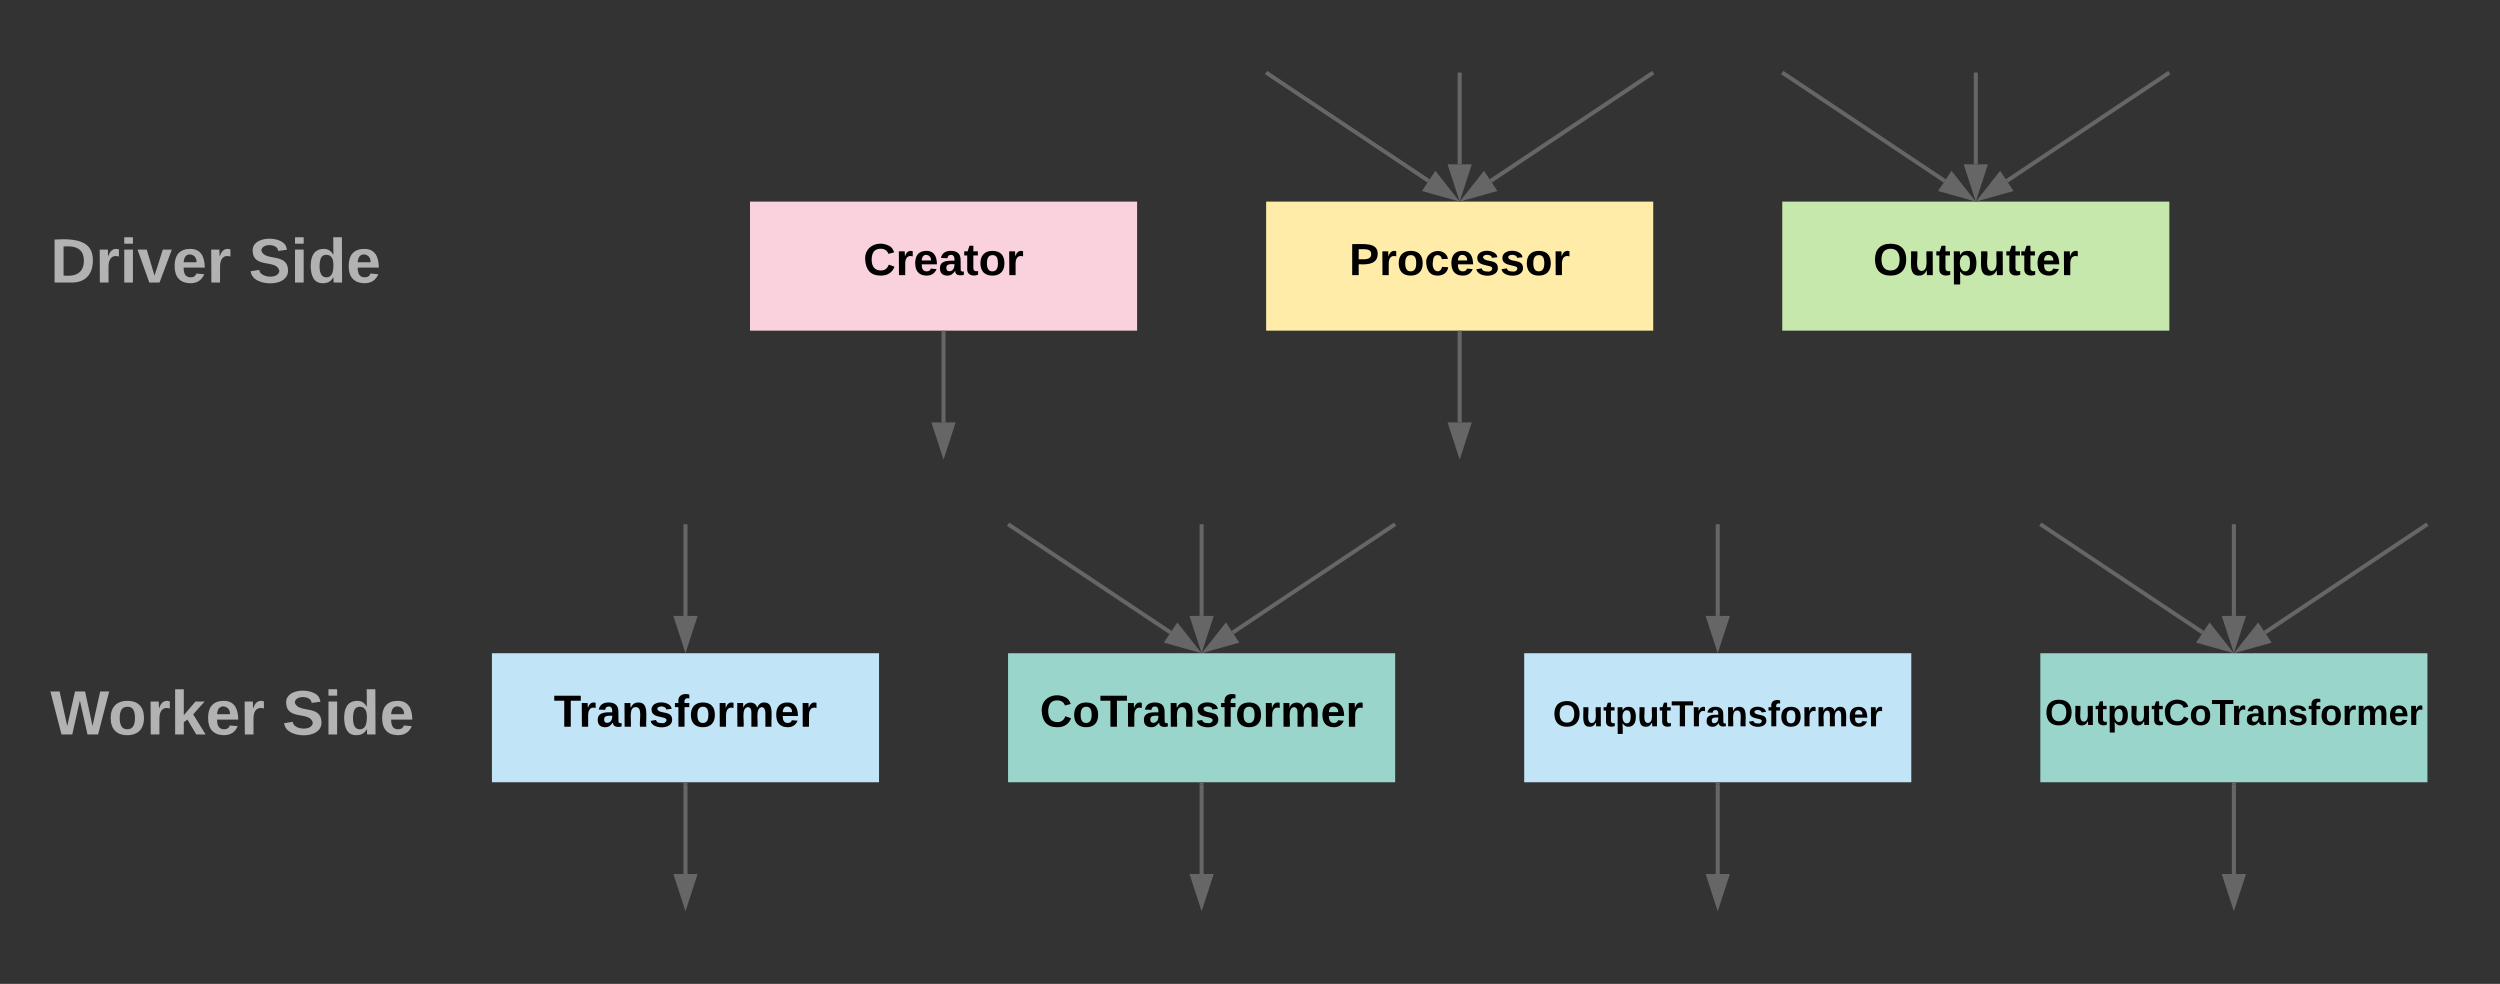 <svg xmlns="http://www.w3.org/2000/svg" xmlns:xlink="http://www.w3.org/1999/xlink" xmlns:lucid="lucid" width="1240" height="488"><rect width="100%" height="100%" fill="#333333" stroke="none"/><g transform="translate(-12 -28)" lucid:page-tab-id="dsm7UA06_lkG"><path d="M32 48h1200v448H32z" stroke="#000" stroke-opacity="0" stroke-width="2" fill-opacity="0"/><path d="M384 128h192v64H384z" stroke="#000" stroke-opacity="0" stroke-width="2" fill="#f9d2de"/><use xlink:href="#a" transform="matrix(1,0,0,1,389,133) translate(51.192 31.456)"/><path d="M480 193v44.5" stroke="#666" stroke-width="2" fill="none"/><path d="M481 193.03h-2V192h2z" fill="#666"/><path d="M480 252.76l-4.64-14.26h9.28z" stroke="#666" stroke-width="2" fill="#666"/><path d="M640 128h192v64H640z" stroke="#000" stroke-opacity="0" stroke-width="2" fill="#ffeca9"/><use xlink:href="#b" transform="matrix(1,0,0,1,645,133) translate(36.198 31.456)"/><path d="M736 193v44.5" stroke="#666" stroke-width="2" fill="none"/><path d="M737 193.03h-2V192h2z" fill="#666"/><path d="M736 252.76l-4.64-14.26h9.28z" stroke="#666" stroke-width="2" fill="#666"/><path d="M640.83 64.55l79.78 53.2M640.85 64.57L640 64" stroke="#666" stroke-width="2" fill="none"/><path d="M733.3 126.2l-14.43-4.05 5.14-7.72z" stroke="#666" stroke-width="2" fill="#666"/><path d="M736 65v44.5M736 65.03V64" stroke="#666" stroke-width="2" fill="none"/><path d="M736 124.76l-4.64-14.26h9.28z" stroke="#666" stroke-width="2" fill="#666"/><path d="M831.17 64.55l-79.78 53.2M831.15 64.57L832 64" stroke="#666" stroke-width="2" fill="none"/><path d="M738.7 126.2l9.3-11.77 5.13 7.72z" stroke="#666" stroke-width="2" fill="#666"/><path d="M896 128h192v64H896z" stroke="#000" stroke-opacity="0" stroke-width="2" fill="#c7e8ac"/><use xlink:href="#c" transform="matrix(1,0,0,1,901,133) translate(40.064 31.456)"/><path d="M896.83 64.55l79.78 53.2M896.85 64.57L896 64" stroke="#666" stroke-width="2" fill="none"/><path d="M989.3 126.2l-14.43-4.05 5.14-7.72z" stroke="#666" stroke-width="2" fill="#666"/><path d="M992 65v44.5M992 65.03V64" stroke="#666" stroke-width="2" fill="none"/><path d="M992 124.76l-4.64-14.26h9.28z" stroke="#666" stroke-width="2" fill="#666"/><path d="M1087.17 64.55l-79.78 53.2M1087.15 64.57l.85-.57" stroke="#666" stroke-width="2" fill="none"/><path d="M994.7 126.2l9.3-11.77 5.13 7.72z" stroke="#666" stroke-width="2" fill="#666"/><path d="M256 352h192v64H256z" stroke="#000" stroke-opacity="0" stroke-width="2" fill="#c1e4f7"/><use xlink:href="#d" transform="matrix(1,0,0,1,261,357) translate(25.662 31.456)"/><path d="M352 417v44.5" stroke="#666" stroke-width="2" fill="none"/><path d="M353 417.03h-2V416h2z" fill="#666"/><path d="M352 476.76l-4.64-14.26h9.28z" stroke="#666" stroke-width="2" fill="#666"/><path d="M512 352h192v64H512z" stroke="#000" stroke-opacity="0" stroke-width="2" fill="#99d5ca"/><use xlink:href="#e" transform="matrix(1,0,0,1,517,357) translate(10.761 31.456)"/><path d="M608 417v44.5" stroke="#666" stroke-width="2" fill="none"/><path d="M609 417.03h-2V416h2z" fill="#666"/><path d="M608 476.76l-4.64-14.26h9.28z" stroke="#666" stroke-width="2" fill="#666"/><path d="M512.83 288.55l79.78 53.2M512.85 288.57L512 288" stroke="#666" stroke-width="2" fill="none"/><path d="M605.3 350.2l-14.43-4.05 5.14-7.72z" stroke="#666" stroke-width="2" fill="#666"/><path d="M608 289v44.5M608 289.03V288" stroke="#666" stroke-width="2" fill="none"/><path d="M608 348.76l-4.64-14.26h9.28z" stroke="#666" stroke-width="2" fill="#666"/><path d="M703.17 288.55l-79.78 53.2M703.15 288.57l.85-.57" stroke="#666" stroke-width="2" fill="none"/><path d="M610.7 350.2l9.3-11.77 5.13 7.72z" stroke="#666" stroke-width="2" fill="#666"/><path d="M352 289v44.5M352 289.03V288" stroke="#666" stroke-width="2" fill="none"/><path d="M352 348.76l-4.64-14.26h9.28z" stroke="#666" stroke-width="2" fill="#666"/><path d="M32 132h176v60H32z" stroke="#000" stroke-opacity="0" stroke-width="2" fill="#fff" fill-opacity="0"/><use xlink:href="#f" transform="matrix(1,0,0,1,37,137) translate(0 31.139)"/><use xlink:href="#g" transform="matrix(1,0,0,1,37,137) translate(98.432 31.139)"/><path d="M32 343.67h192v84.66H32z" stroke="#000" stroke-opacity="0" stroke-width="2" fill="#fff" fill-opacity="0"/><use xlink:href="#h" transform="matrix(1,0,0,1,37,348.667) translate(0 43.639)"/><use xlink:href="#g" transform="matrix(1,0,0,1,37,348.667) translate(115.025 43.639)"/><path d="M768 352h192v64H768z" stroke="#000" stroke-opacity="0" stroke-width="2" fill="#c1e4f7"/><use xlink:href="#i" transform="matrix(1,0,0,1,773,357) translate(9.225 31.275)"/><path d="M864 417v44.5" stroke="#666" stroke-width="2" fill="none"/><path d="M865 417.03h-2V416h2z" fill="#666"/><path d="M864 476.76l-4.64-14.26h9.28z" stroke="#666" stroke-width="2" fill="#666"/><path d="M1024 352h192v64h-192z" stroke="#000" stroke-opacity="0" stroke-width="2" fill="#99d5ca"/><use xlink:href="#j" transform="matrix(1,0,0,1,1029,357) translate(-2.725 30.6)"/><path d="M1120 417v44.5" stroke="#666" stroke-width="2" fill="none"/><path d="M1121 417.03h-2V416h2z" fill="#666"/><path d="M1120 476.76l-4.64-14.26h9.28z" stroke="#666" stroke-width="2" fill="#666"/><path d="M1024.83 288.55l79.78 53.2M1024.85 288.57l-.85-.57" stroke="#666" stroke-width="2" fill="none"/><path d="M1117.3 350.2l-14.43-4.05 5.14-7.72z" stroke="#666" stroke-width="2" fill="#666"/><path d="M1120 289v44.5M1120 289.03V288" stroke="#666" stroke-width="2" fill="none"/><path d="M1120 348.76l-4.64-14.26h9.28z" stroke="#666" stroke-width="2" fill="#666"/><path d="M1215.17 288.55l-79.78 53.2M1215.15 288.57l.85-.57" stroke="#666" stroke-width="2" fill="none"/><path d="M1122.7 350.2l9.3-11.77 5.13 7.72z" stroke="#666" stroke-width="2" fill="#666"/><path d="M864 289v44.5M864 289.03V288" stroke="#666" stroke-width="2" fill="none"/><path d="M864 348.76l-4.64-14.26h9.28z" stroke="#666" stroke-width="2" fill="#666"/><defs><path d="M67-125c0 53 21 87 73 88 37 1 54-22 65-47l45 17C233-25 199 4 140 4 58 4 20-42 15-125 8-235 124-281 211-232c18 10 29 29 36 50l-46 12c-8-25-30-41-62-41-52 0-71 34-72 86" id="k"/><path d="M135-150c-39-12-60 13-60 57V0H25l-1-190h47c2 13-1 29 3 40 6-28 27-53 61-41v41" id="l"/><path d="M185-48c-13 30-37 53-82 52C43 2 14-33 14-96s30-98 90-98c62 0 83 45 84 108H66c0 31 8 55 39 56 18 0 30-7 34-22zm-45-69c5-46-57-63-70-21-2 6-4 13-4 21h74" id="m"/><path d="M133-34C117-15 103 5 69 4 32 3 11-16 11-54c-1-60 55-63 116-61 1-26-3-47-28-47-18 1-26 9-28 27l-52-2c7-38 36-58 82-57s74 22 75 68l1 82c-1 14 12 18 25 15v27c-30 8-71 5-69-32zm-48 3c29 0 43-24 42-57-32 0-66-3-65 30 0 17 8 27 23 27" id="n"/><path d="M115-3C79 11 28 4 28-45v-112H4v-33h27l15-45h31v45h36v33H77v99c-1 23 16 31 38 25v30" id="o"/><path d="M110-194c64 0 96 36 96 99 0 64-35 99-97 99-61 0-95-36-95-99 0-62 34-99 96-99zm-1 164c35 0 45-28 45-65 0-40-10-65-43-65-34 0-45 26-45 65 0 36 10 65 43 65" id="p"/><g id="a"><use transform="matrix(0.062,0,0,0.062,0,0)" xlink:href="#k"/><use transform="matrix(0.062,0,0,0.062,16.148,0)" xlink:href="#l"/><use transform="matrix(0.062,0,0,0.062,24.876,0)" xlink:href="#m"/><use transform="matrix(0.062,0,0,0.062,37.345,0)" xlink:href="#n"/><use transform="matrix(0.062,0,0,0.062,49.814,0)" xlink:href="#o"/><use transform="matrix(0.062,0,0,0.062,57.233,0)" xlink:href="#p"/><use transform="matrix(0.062,0,0,0.062,70.887,0)" xlink:href="#l"/></g><path d="M24-248c93 1 206-16 204 79-1 75-69 88-152 82V0H24v-248zm52 121c47 0 100 7 100-41 0-47-54-39-100-39v80" id="q"/><path d="M190-63c-7 42-38 67-86 67-59 0-84-38-90-98-12-110 154-137 174-36l-49 2c-2-19-15-32-35-32-30 0-35 28-38 64-6 74 65 87 74 30" id="r"/><path d="M137-138c1-29-70-34-71-4 15 46 118 7 119 86 1 83-164 76-172 9l43-7c4 19 20 25 44 25 33 8 57-30 24-41C81-84 22-81 20-136c-2-80 154-74 161-7" id="s"/><g id="b"><use transform="matrix(0.062,0,0,0.062,0,0)" xlink:href="#q"/><use transform="matrix(0.062,0,0,0.062,14.963,0)" xlink:href="#l"/><use transform="matrix(0.062,0,0,0.062,23.691,0)" xlink:href="#p"/><use transform="matrix(0.062,0,0,0.062,37.345,0)" xlink:href="#r"/><use transform="matrix(0.062,0,0,0.062,49.814,0)" xlink:href="#m"/><use transform="matrix(0.062,0,0,0.062,62.283,0)" xlink:href="#s"/><use transform="matrix(0.062,0,0,0.062,74.752,0)" xlink:href="#s"/><use transform="matrix(0.062,0,0,0.062,87.222,0)" xlink:href="#p"/><use transform="matrix(0.062,0,0,0.062,100.875,0)" xlink:href="#l"/></g><path d="M140-251c80 0 125 45 125 126S219 4 139 4C58 4 15-44 15-125s44-126 125-126zm-1 214c52 0 73-35 73-88 0-50-21-86-72-86-52 0-73 35-73 86s22 88 72 88" id="t"/><path d="M85 4C-2 5 27-109 22-190h50c7 57-23 150 33 157 60-5 35-97 40-157h50l1 190h-47c-2-12 1-28-3-38-12 25-28 42-61 42" id="u"/><path d="M135-194c53 0 70 44 70 98 0 56-19 98-73 100-31 1-45-17-59-34 3 33 2 69 2 105H25l-1-265h48c2 10 0 23 3 31 11-24 29-35 60-35zM114-30c33 0 39-31 40-66 0-38-9-64-40-64-56 0-55 130 0 130" id="v"/><g id="c"><use transform="matrix(0.062,0,0,0.062,0,0)" xlink:href="#t"/><use transform="matrix(0.062,0,0,0.062,17.457,0)" xlink:href="#u"/><use transform="matrix(0.062,0,0,0.062,31.11,0)" xlink:href="#o"/><use transform="matrix(0.062,0,0,0.062,38.53,0)" xlink:href="#v"/><use transform="matrix(0.062,0,0,0.062,52.183,0)" xlink:href="#u"/><use transform="matrix(0.062,0,0,0.062,65.837,0)" xlink:href="#o"/><use transform="matrix(0.062,0,0,0.062,73.256,0)" xlink:href="#o"/><use transform="matrix(0.062,0,0,0.062,80.675,0)" xlink:href="#m"/><use transform="matrix(0.062,0,0,0.062,93.144,0)" xlink:href="#l"/></g><path d="M136-208V0H84v-208H4v-40h212v40h-80" id="w"/><path d="M135-194c87-1 58 113 63 194h-50c-7-57 23-157-34-157-59 0-34 97-39 157H25l-1-190h47c2 12-1 28 3 38 12-26 28-41 61-42" id="x"/><path d="M121-226c-27-7-43 5-38 36h38v33H83V0H34v-157H6v-33h28c-9-59 32-81 87-68v32" id="y"/><path d="M220-157c-53 9-28 100-34 157h-49v-107c1-27-5-49-29-50C55-147 81-57 75 0H25l-1-190h47c2 12-1 28 3 38 10-53 101-56 108 0 13-22 24-43 59-42 82 1 51 116 57 194h-49v-107c-1-25-5-48-29-50" id="z"/><g id="d"><use transform="matrix(0.062,0,0,0.062,0,0)" xlink:href="#w"/><use transform="matrix(0.062,0,0,0.062,12.407,0)" xlink:href="#l"/><use transform="matrix(0.062,0,0,0.062,21.135,0)" xlink:href="#n"/><use transform="matrix(0.062,0,0,0.062,33.604,0)" xlink:href="#x"/><use transform="matrix(0.062,0,0,0.062,47.258,0)" xlink:href="#s"/><use transform="matrix(0.062,0,0,0.062,59.727,0)" xlink:href="#y"/><use transform="matrix(0.062,0,0,0.062,67.146,0)" xlink:href="#p"/><use transform="matrix(0.062,0,0,0.062,80.8,0)" xlink:href="#l"/><use transform="matrix(0.062,0,0,0.062,89.528,0)" xlink:href="#z"/><use transform="matrix(0.062,0,0,0.062,109.479,0)" xlink:href="#m"/><use transform="matrix(0.062,0,0,0.062,121.948,0)" xlink:href="#l"/></g><g id="e"><use transform="matrix(0.062,0,0,0.062,0,0)" xlink:href="#k"/><use transform="matrix(0.062,0,0,0.062,16.148,0)" xlink:href="#p"/><use transform="matrix(0.062,0,0,0.062,29.801,0)" xlink:href="#w"/><use transform="matrix(0.062,0,0,0.062,42.208,0)" xlink:href="#l"/><use transform="matrix(0.062,0,0,0.062,50.936,0)" xlink:href="#n"/><use transform="matrix(0.062,0,0,0.062,63.406,0)" xlink:href="#x"/><use transform="matrix(0.062,0,0,0.062,77.059,0)" xlink:href="#s"/><use transform="matrix(0.062,0,0,0.062,89.528,0)" xlink:href="#y"/><use transform="matrix(0.062,0,0,0.062,96.948,0)" xlink:href="#p"/><use transform="matrix(0.062,0,0,0.062,110.601,0)" xlink:href="#l"/><use transform="matrix(0.062,0,0,0.062,119.33,0)" xlink:href="#z"/><use transform="matrix(0.062,0,0,0.062,139.28,0)" xlink:href="#m"/><use transform="matrix(0.062,0,0,0.062,151.749,0)" xlink:href="#l"/></g><path fill="#b2b2b2" d="M24-248c120-7 223 5 221 122C244-46 201 0 124 0H24v-248zM76-40c74 7 117-18 117-86 0-67-45-88-117-82v168" id="A"/><path fill="#b2b2b2" d="M135-150c-39-12-60 13-60 57V0H25l-1-190h47c2 13-1 29 3 40 6-28 27-53 61-41v41" id="B"/><path fill="#b2b2b2" d="M25-224v-37h50v37H25zM25 0v-190h50V0H25" id="C"/><path fill="#b2b2b2" d="M128 0H69L1-190h53L99-40l48-150h52" id="D"/><path fill="#b2b2b2" d="M185-48c-13 30-37 53-82 52C43 2 14-33 14-96s30-98 90-98c62 0 83 45 84 108H66c0 31 8 55 39 56 18 0 30-7 34-22zm-45-69c5-46-57-63-70-21-2 6-4 13-4 21h74" id="E"/><g id="f"><use transform="matrix(0.086,0,0,0.086,0,0)" xlink:href="#A"/><use transform="matrix(0.086,0,0,0.086,22.383,0)" xlink:href="#B"/><use transform="matrix(0.086,0,0,0.086,34.481,0)" xlink:href="#C"/><use transform="matrix(0.086,0,0,0.086,43.123,0)" xlink:href="#D"/><use transform="matrix(0.086,0,0,0.086,60.407,0)" xlink:href="#E"/><use transform="matrix(0.086,0,0,0.086,77.691,0)" xlink:href="#B"/></g><path fill="#b2b2b2" d="M169-182c-1-43-94-46-97-3 18 66 151 10 154 114 3 95-165 93-204 36-6-8-10-19-12-30l50-8c3 46 112 56 116 5-17-69-150-10-154-114-4-87 153-88 188-35 5 8 8 18 10 28" id="F"/><path fill="#b2b2b2" d="M88-194c31-1 46 15 58 34l-1-101h50l1 261h-48c-2-10 0-23-3-31C134-8 116 4 84 4 32 4 16-41 15-95c0-56 19-97 73-99zm17 164c33 0 40-30 41-66 1-37-9-64-41-64s-38 30-39 65c0 43 13 65 39 65" id="G"/><g id="g"><use transform="matrix(0.086,0,0,0.086,0,0)" xlink:href="#F"/><use transform="matrix(0.086,0,0,0.086,20.741,0)" xlink:href="#C"/><use transform="matrix(0.086,0,0,0.086,29.383,0)" xlink:href="#G"/><use transform="matrix(0.086,0,0,0.086,48.309,0)" xlink:href="#E"/></g><path fill="#b2b2b2" d="M275 0h-61l-44-196L126 0H64L0-248h53L97-49l45-199h58l43 199 44-199h52" id="H"/><path fill="#b2b2b2" d="M110-194c64 0 96 36 96 99 0 64-35 99-97 99-61 0-95-36-95-99 0-62 34-99 96-99zm-1 164c35 0 45-28 45-65 0-40-10-65-43-65-34 0-45 26-45 65 0 36 10 65 43 65" id="I"/><path fill="#b2b2b2" d="M147 0L96-86 75-71V0H25v-261h50v150l67-79h53l-66 74L201 0h-54" id="J"/><g id="h"><use transform="matrix(0.086,0,0,0.086,0,0)" xlink:href="#H"/><use transform="matrix(0.086,0,0,0.086,28.691,0)" xlink:href="#I"/><use transform="matrix(0.086,0,0,0.086,47.617,0)" xlink:href="#B"/><use transform="matrix(0.086,0,0,0.086,59.716,0)" xlink:href="#J"/><use transform="matrix(0.086,0,0,0.086,77,0)" xlink:href="#E"/><use transform="matrix(0.086,0,0,0.086,94.284,0)" xlink:href="#B"/></g><g id="i"><use transform="matrix(0.05,0,0,0.05,0,0)" xlink:href="#t"/><use transform="matrix(0.05,0,0,0.05,14,0)" xlink:href="#u"/><use transform="matrix(0.05,0,0,0.05,24.95,0)" xlink:href="#o"/><use transform="matrix(0.05,0,0,0.05,30.9,0)" xlink:href="#v"/><use transform="matrix(0.05,0,0,0.05,41.85,0)" xlink:href="#u"/><use transform="matrix(0.05,0,0,0.05,52.8,0)" xlink:href="#o"/><use transform="matrix(0.05,0,0,0.05,58.75,0)" xlink:href="#w"/><use transform="matrix(0.05,0,0,0.05,68.7,0)" xlink:href="#l"/><use transform="matrix(0.05,0,0,0.05,75.7,0)" xlink:href="#n"/><use transform="matrix(0.05,0,0,0.05,85.7,0)" xlink:href="#x"/><use transform="matrix(0.05,0,0,0.05,96.65,0)" xlink:href="#s"/><use transform="matrix(0.05,0,0,0.05,106.65,0)" xlink:href="#y"/><use transform="matrix(0.05,0,0,0.05,112.6,0)" xlink:href="#p"/><use transform="matrix(0.05,0,0,0.05,123.55,0)" xlink:href="#l"/><use transform="matrix(0.05,0,0,0.05,130.55,0)" xlink:href="#z"/><use transform="matrix(0.05,0,0,0.05,146.55,0)" xlink:href="#m"/><use transform="matrix(0.05,0,0,0.05,156.55,0)" xlink:href="#l"/></g><g id="j"><use transform="matrix(0.05,0,0,0.05,0,0)" xlink:href="#t"/><use transform="matrix(0.05,0,0,0.05,14,0)" xlink:href="#u"/><use transform="matrix(0.05,0,0,0.05,24.95,0)" xlink:href="#o"/><use transform="matrix(0.05,0,0,0.05,30.9,0)" xlink:href="#v"/><use transform="matrix(0.05,0,0,0.05,41.85,0)" xlink:href="#u"/><use transform="matrix(0.05,0,0,0.05,52.8,0)" xlink:href="#o"/><use transform="matrix(0.05,0,0,0.05,58.75,0)" xlink:href="#k"/><use transform="matrix(0.05,0,0,0.05,71.7,0)" xlink:href="#p"/><use transform="matrix(0.05,0,0,0.05,82.65,0)" xlink:href="#w"/><use transform="matrix(0.05,0,0,0.05,92.6,0)" xlink:href="#l"/><use transform="matrix(0.05,0,0,0.05,99.6,0)" xlink:href="#n"/><use transform="matrix(0.05,0,0,0.05,109.6,0)" xlink:href="#x"/><use transform="matrix(0.05,0,0,0.05,120.55,0)" xlink:href="#s"/><use transform="matrix(0.05,0,0,0.05,130.55,0)" xlink:href="#y"/><use transform="matrix(0.05,0,0,0.05,136.5,0)" xlink:href="#p"/><use transform="matrix(0.05,0,0,0.05,147.45,0)" xlink:href="#l"/><use transform="matrix(0.05,0,0,0.05,154.45,0)" xlink:href="#z"/><use transform="matrix(0.05,0,0,0.05,170.45,0)" xlink:href="#m"/><use transform="matrix(0.05,0,0,0.05,180.45,0)" xlink:href="#l"/></g></defs></g></svg>